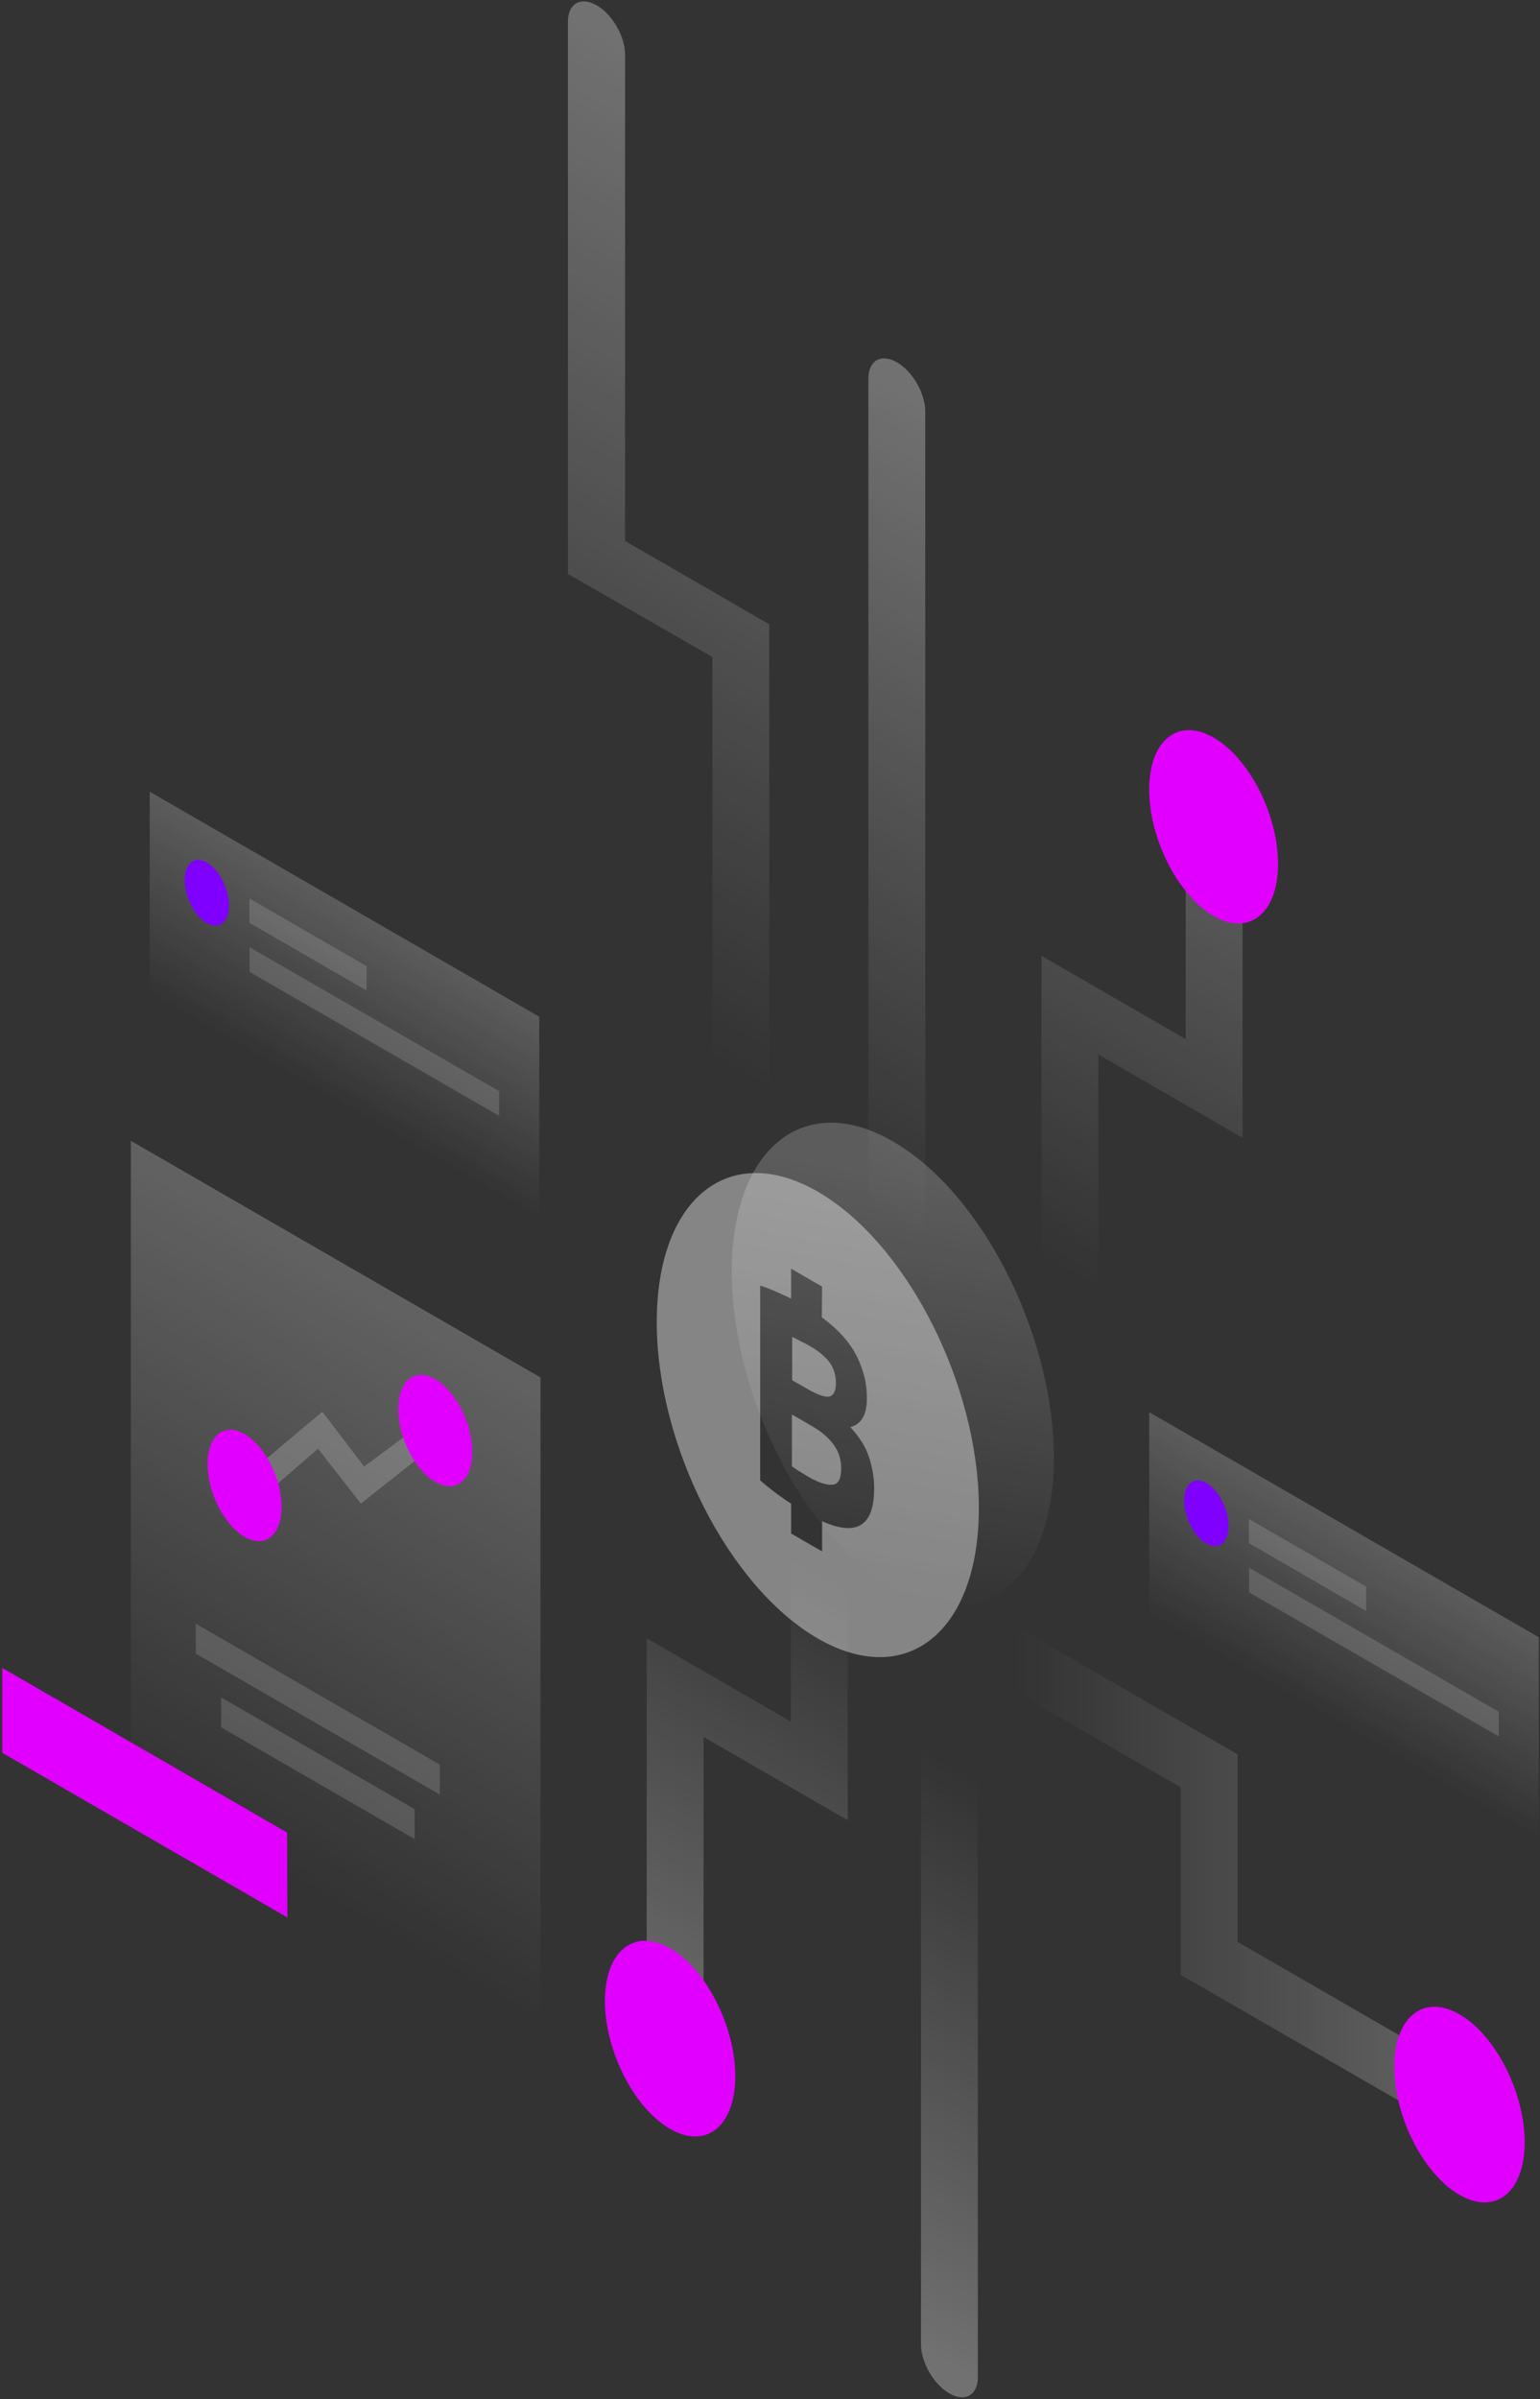 <svg width="612" height="953" viewBox="0 0 612 953" fill="none" xmlns="http://www.w3.org/2000/svg">
<rect x="0" y="0" width="612" height="953" fill="#333333" stroke="none"/>
<path opacity="0.3" d="M237.1 2.1C243.4 5.7 248.4 14.5 248.4 21.7V214.9L305.7 248V447.3C305.7 454.5 300.6 457.4 294.4 453.8C288.1 450.2 283.1 441.4 283.1 434.2V261L225.7 228V8.6C225.7 1.4 230.8 -1.5 237.1 2.1Z" fill="url(#paint0_linear)"/>
<path opacity="0.3" d="M268.3 841.3C274.6 844.9 279.6 842 279.6 834.8V690L336.9 723.1V628.3C336.9 621.1 331.8 612.3 325.6 608.7C319.3 605.1 314.3 608 314.3 615.2V683.9L257 650.8V821.7C257 828.9 262.1 837.7 268.3 841.3Z" fill="url(#paint1_linear)"/>
<path opacity="0.3" d="M356.4 143.9C362.7 147.5 367.7 156.3 367.7 163.5V492.2C367.7 499.4 362.6 502.3 356.4 498.7C350.1 495.1 345.1 486.3 345.1 479.1V150.4C345.1 143.2 350.2 140.3 356.4 143.9Z" fill="url(#paint2_linear)"/>
<path d="M292.2 824.8C292.2 844.6 280.6 854 266.3 845.7C252 837.5 240.4 814.7 240.4 794.9C240.4 775.1 252 765.7 266.3 774C280.6 782.2 292.2 805 292.2 824.8Z" fill="#E100FF"/>
<path opacity="0.3" d="M482.5 308.7C476.2 305.1 471.2 308 471.2 315.2V412.8L413.9 379.7V499.6C413.9 506.8 419 515.6 425.2 519.2C431.5 522.8 436.5 519.9 436.5 512.7V418.9L493.8 452V328.3C493.8 321.1 488.7 312.3 482.5 308.7Z" fill="url(#paint3_linear)"/>
<path d="M507.9 343.2C507.9 362.8 496.4 372 482.3 363.9C468.2 355.7 456.7 333.3 456.7 313.7C456.7 294.1 468.1 284.9 482.3 293C496.5 301.2 507.9 323.6 507.9 343.2Z" fill="#E100FF"/>
<path opacity="0.3" d="M592.1 842.4C592.1 835.2 587 826.4 580.8 822.8L491.8 771.4V696.9L403.4 645.9C397.1 642.3 392.1 645.2 392.1 652.4C392.1 659.6 397.2 668.4 403.4 672L469.2 710V784.5L580.9 848.9C587.1 852.5 592.1 849.6 592.1 842.4Z" fill="url(#paint4_linear)"/>
<path opacity="0.3" d="M377.3 950.8C371 947.2 366 938.4 366 931.2V694.2C366 687 371.1 684.1 377.3 687.7C383.6 691.3 388.6 700.1 388.6 707.3V944.3C388.6 951.5 383.5 954.4 377.3 950.8Z" fill="url(#paint5_linear)"/>
<path d="M605.9 851C605.9 870.8 594.3 880.2 580 871.9C565.7 863.7 554.1 840.9 554.1 821.1C554.1 801.3 565.7 791.9 580 800.2C594.3 808.4 605.9 831.2 605.9 851Z" fill="#E100FF"/>
<path opacity="0.3" d="M52 453.2L214.8 547.2V848.8L52 754.8V453.2Z" fill="url(#paint6_linear)"/>
<path opacity="0.15" d="M77.8 645L174.8 701V712.9L77.8 656.9V645Z" fill="white"/>
<path opacity="0.15" d="M87.9 674.3L164.8 718.7V730.6L87.9 686.2V674.3Z" fill="white"/>
<path d="M114.1 728L0.9 662.6V696.3L114.2 761.7L114.1 728Z" fill="#E100FF"/>
<path opacity="0.2" d="M168.7 577.3L143.4 597.3L126.4 575.5L104.2 594.7L95.4 588.3L128.1 560.8L144.7 582.6L163 569L168.7 577.3Z" fill="white"/>
<path d="M187.7 576.8C187.7 588.1 181.1 593.4 173 588.7C164.9 584 158.3 571.1 158.3 559.8C158.3 548.5 164.9 543.2 173 547.9C181.1 552.6 187.7 565.6 187.7 576.8Z" fill="#E100FF"/>
<path d="M111.9 598.6C111.9 609.9 105.3 615.2 97.2 610.5C89.1 605.8 82.5 592.9 82.5 581.6C82.5 570.3 89.1 565 97.2 569.7C105.3 574.4 111.9 587.3 111.9 598.6Z" fill="#E100FF"/>
<path opacity="0.2" d="M611.5 650.4L456.7 561V641.6L611.5 731V650.4Z" fill="url(#paint7_linear)"/>
<path opacity="0.15" d="M496.3 603.4L542.9 630.3V640L496.3 613V603.4Z" fill="white"/>
<path opacity="0.15" d="M496.4 622.8L595.6 680V689.8L496.4 632.6V622.8Z" fill="white"/>
<path d="M488.2 606.2C488.2 612.8 484.3 616 479.4 613.2C474.5 610.4 470.6 602.7 470.6 596.1C470.6 589.5 474.5 586.3 479.4 589.1C484.3 591.9 488.2 599.6 488.2 606.2Z" fill="#7F00FF"/>
<path opacity="0.2" d="M214.3 403.9L59.5 314.5V395.1L214.3 484.5V403.9Z" fill="url(#paint8_linear)"/>
<path opacity="0.15" d="M99.1 356.9L145.7 383.8V393.5L99.1 366.6V356.9Z" fill="white"/>
<path opacity="0.15" d="M99.2 376.3L198.4 433.5V443.3L99.2 386.1V376.3Z" fill="white"/>
<path d="M91 359.7C91 366.3 87.1 369.5 82.2 366.7C77.3 363.9 73.4 356.2 73.4 349.6C73.4 343 77.3 339.8 82.2 342.6C87 345.4 91 353.1 91 359.7Z" fill="#7F00FF"/>
<path opacity="0.2" d="M418.8 579.1C418.8 628.1 390.1 651.3 354.8 630.9C319.4 610.5 290.8 554.2 290.8 505.2C290.8 456.2 319.5 433 354.8 453.4C390.2 473.8 418.8 530.1 418.8 579.1Z" fill="url(#paint9_linear)"/>
<path opacity="0.4" d="M329.6 554.8C331.3 554.3 332.2 552.5 332.2 549.4C332.2 546.2 331.3 543.4 329.6 541.1C327.8 538.8 325.2 536.6 321.8 534.7C320.7 534.1 319.5 533.4 318.2 532.8C316.9 532.1 315.8 531.5 314.8 531.1V548.3L321.1 551.9C325.1 554.2 327.9 555.1 329.6 554.8Z" fill="white"/>
<path opacity="0.4" d="M322.8 566.6L314.7 561.9V582.5C315.7 583.2 316.7 583.9 317.7 584.5C318.8 585.2 320 585.9 321.3 586.7C325.2 588.9 328.3 590 330.7 589.8C333.1 589.7 334.3 587.5 334.3 583.4C334.3 579.8 333.3 576.6 331.3 573.9C329.3 571.2 326.5 568.7 322.8 566.6Z" fill="white"/>
<path opacity="0.4" d="M325 473.4C289.6 453 261 476.2 261 525.2C261 574.2 289.7 630.5 325 650.9C360.4 671.3 389 648.1 389 599.1C389 550.1 360.3 493.8 325 473.4ZM340.8 606.4C337.4 607.7 332.7 607 326.7 604.3V616.3L314.4 609.2V597.3C313.5 596.8 312.7 596.2 311.8 595.6C308.7 593.5 305.5 591 302.1 588.1V510.7C304.7 511.5 307.6 512.7 310.8 514.2C312 514.7 313.2 515.3 314.4 515.9V504L326.7 511.1L326.6 523.3C327.6 524.1 328.6 524.8 329.5 525.6C332.6 528.1 335.3 530.9 337.5 533.9C339.7 536.9 341.4 540.3 342.6 543.9C343.9 547.5 344.5 551.4 344.5 555.6C344.5 562 342.3 565.8 337.9 566.9C341.6 570.9 344.1 574.9 345.4 579C346.7 583 347.4 587.2 347.4 591.3C347.4 599.7 345.2 604.7 340.8 606.4Z" fill="white"/>
<defs>
<linearGradient id="paint0_linear" x1="350.669" y1="80.743" x2="186.58" y2="365.027" gradientUnits="userSpaceOnUse">
<stop stop-color="white"/>
<stop offset="1" stop-color="white" stop-opacity="0"/>
</linearGradient>
<linearGradient id="paint1_linear" x1="231.98" y1="807.272" x2="335.706" y2="627.567" gradientUnits="userSpaceOnUse">
<stop stop-color="white"/>
<stop offset="1" stop-color="white" stop-opacity="0"/>
</linearGradient>
<linearGradient id="paint2_linear" x1="427.564" y1="198.008" x2="285.238" y2="444.591" gradientUnits="userSpaceOnUse">
<stop stop-color="white"/>
<stop offset="1" stop-color="white" stop-opacity="0"/>
</linearGradient>
<linearGradient id="paint3_linear" x1="543.155" y1="261.129" x2="407.574" y2="496.022" gradientUnits="userSpaceOnUse">
<stop stop-color="white"/>
<stop offset="1" stop-color="white" stop-opacity="0"/>
</linearGradient>
<linearGradient id="paint4_linear" x1="629.403" y1="747.416" x2="403.392" y2="747.39" gradientUnits="userSpaceOnUse">
<stop stop-color="white"/>
<stop offset="1" stop-color="white" stop-opacity="0"/>
</linearGradient>
<linearGradient id="paint5_linear" x1="325.958" y1="908.076" x2="428.748" y2="730.24" gradientUnits="userSpaceOnUse">
<stop stop-color="white"/>
<stop offset="1" stop-color="white" stop-opacity="0"/>
</linearGradient>
<linearGradient id="paint6_linear" x1="232.233" y1="479.772" x2="87.704" y2="730.168" gradientUnits="userSpaceOnUse">
<stop stop-color="white"/>
<stop offset="1" stop-color="white" stop-opacity="0"/>
</linearGradient>
<linearGradient id="paint7_linear" x1="551.559" y1="615.753" x2="516.641" y2="676.247" gradientUnits="userSpaceOnUse">
<stop stop-color="white"/>
<stop offset="1" stop-color="white" stop-opacity="0"/>
</linearGradient>
<linearGradient id="paint8_linear" x1="154.359" y1="369.253" x2="119.441" y2="429.747" gradientUnits="userSpaceOnUse">
<stop stop-color="white"/>
<stop offset="1" stop-color="white" stop-opacity="0"/>
</linearGradient>
<linearGradient id="paint9_linear" x1="367.657" y1="468.933" x2="338.712" y2="633.763" gradientUnits="userSpaceOnUse">
<stop stop-color="white"/>
<stop offset="1" stop-color="white" stop-opacity="0"/>
</linearGradient>
</defs>
</svg>
